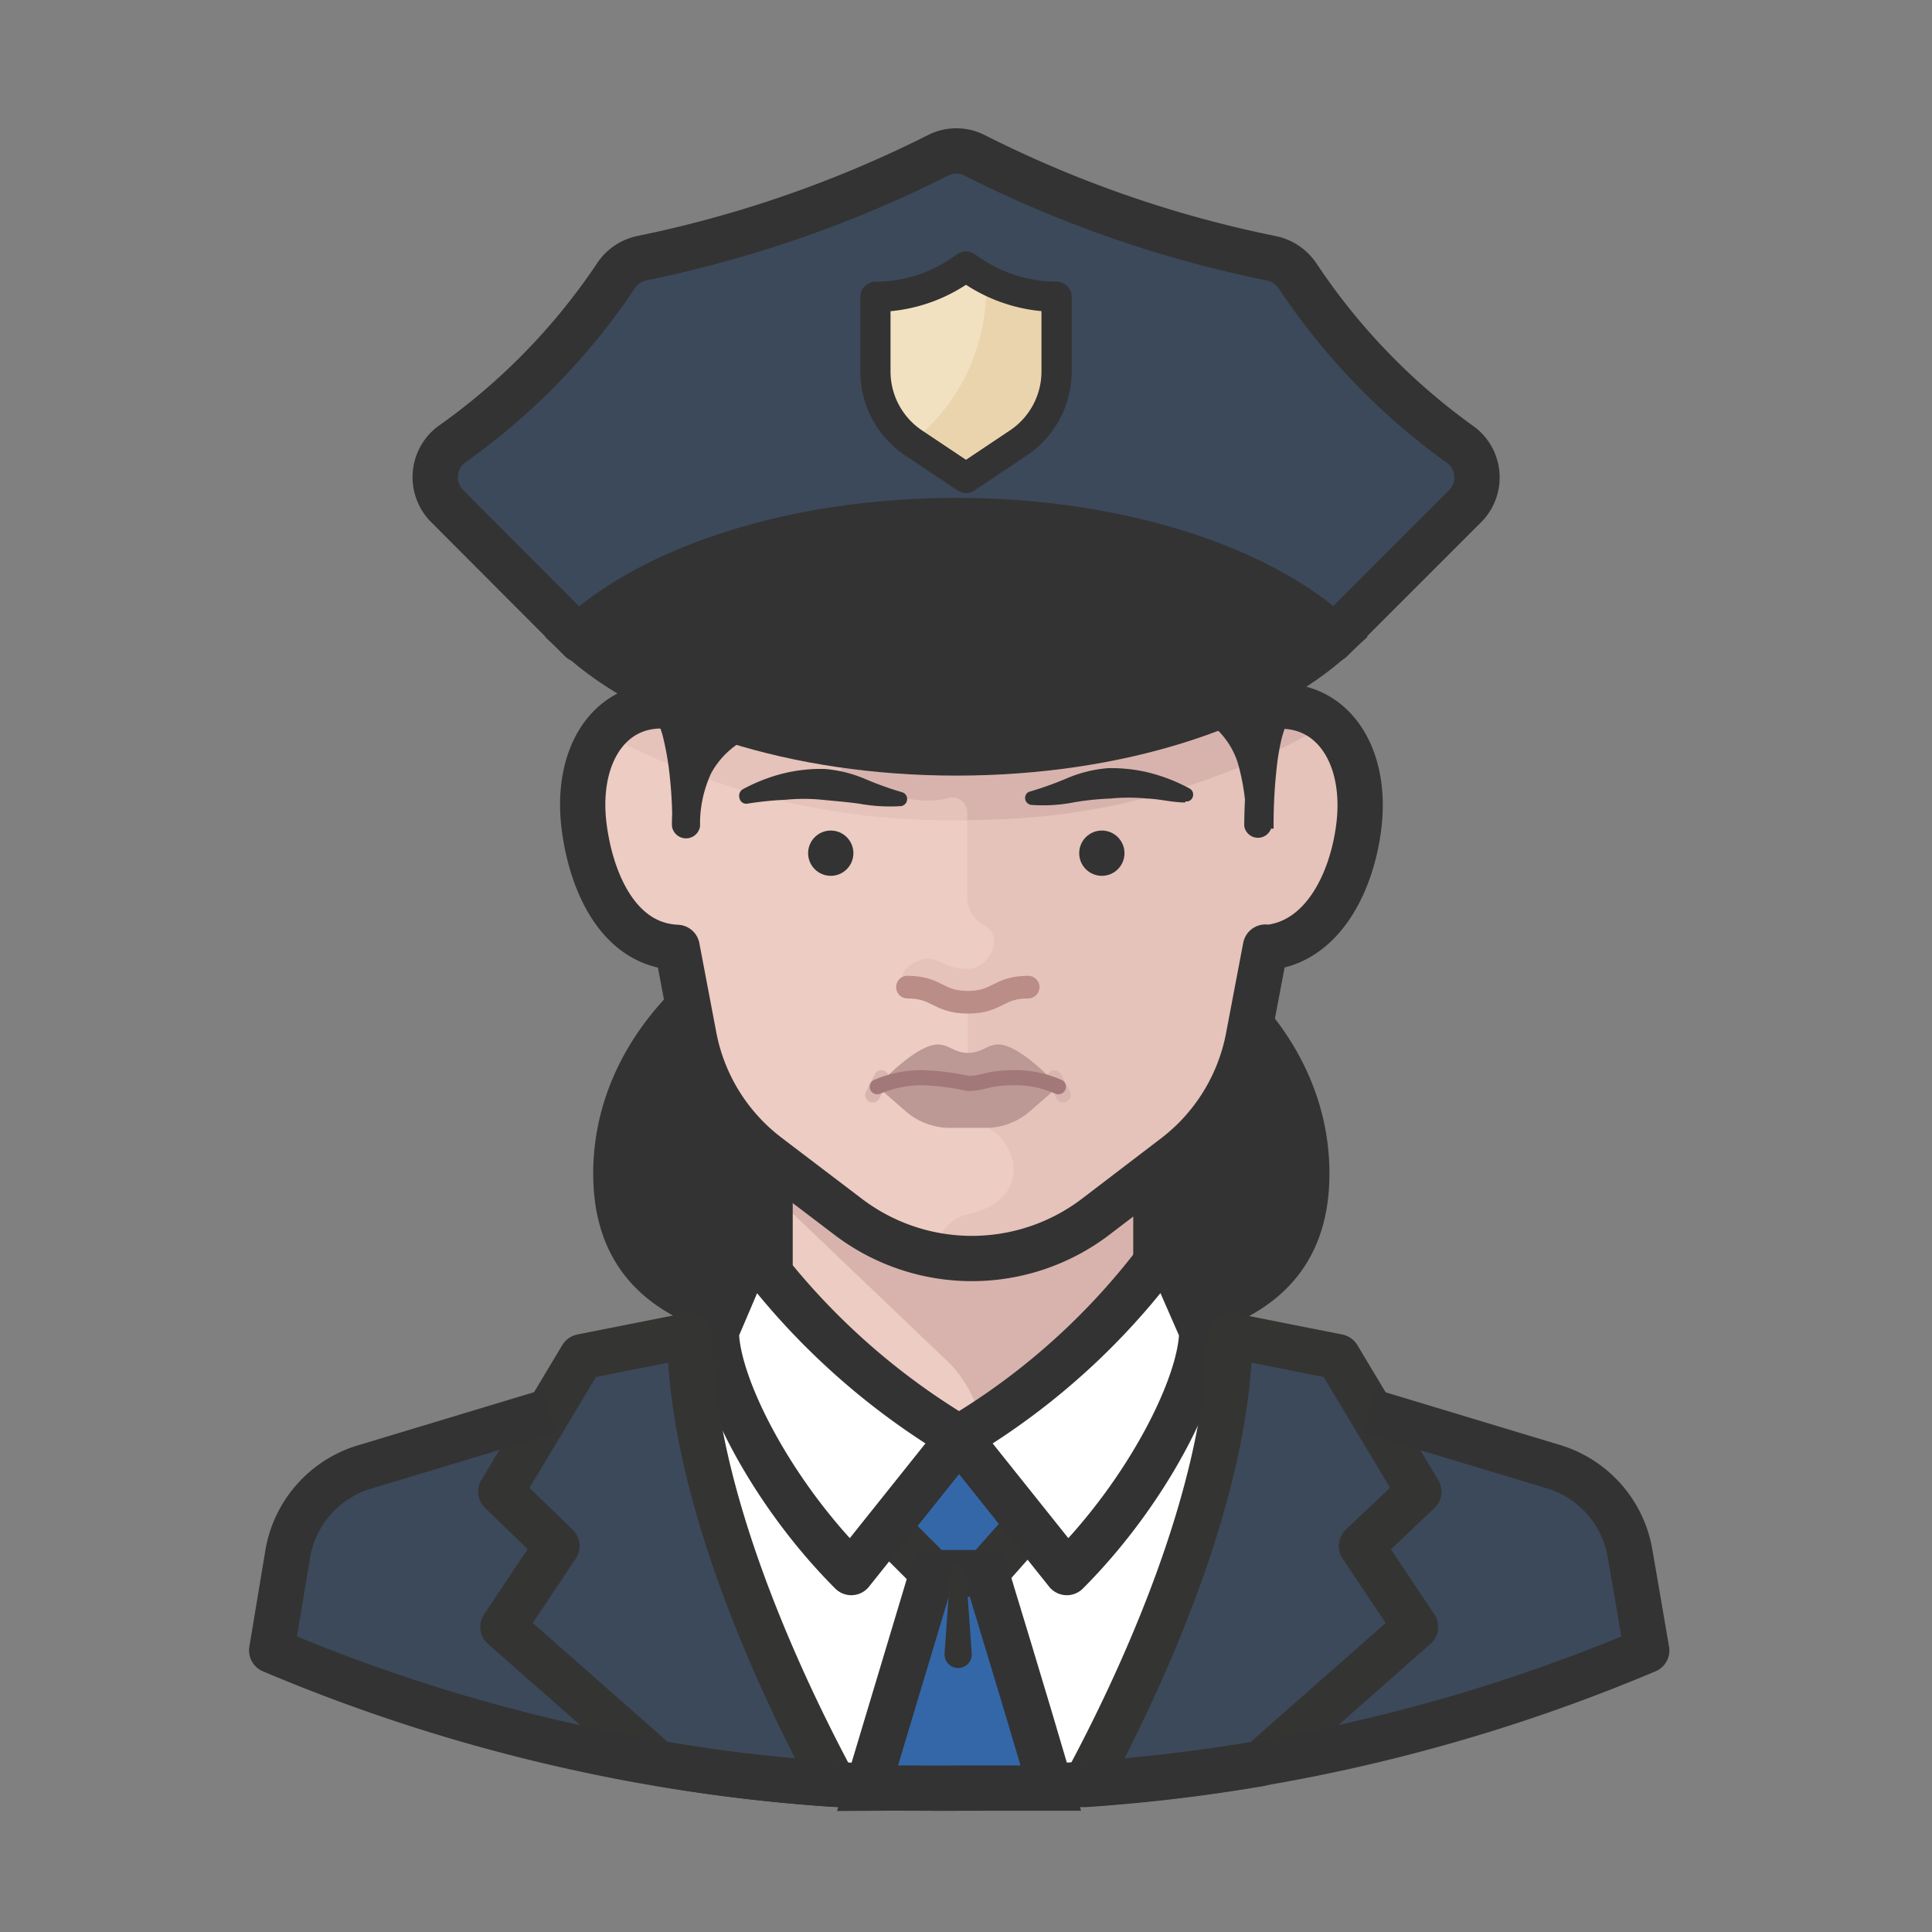 <?xml version="1.0" ?><svg height="64" viewBox="0 0 64 64" width="64" xmlns="http://www.w3.org/2000/svg"><rect x="0" y="0" width="64" height="64" fill="#808080" stroke="none"/><title/><g data-name="set-016@surgeon-white-male" id="e6d69710-0ad4-4dca-842a-15d83c4e047a"><g data-name="police-officers-white-female" id="e7709831-08a2-464e-9362-3b0ced0a919c"><g data-name="police-officers-white-female-2" id="a644d286-2238-4745-ba15-bfe033d6692a"><g data-name="Icons" id="e0b8d7a9-a5cb-4ec1-9759-f5bdf67b1b08"><path d="M54,51.473a3.639,3.639,0,0,0-2.58-2.9L37,44.2a23.855,23.855,0,0,1-5.18,4.37,23.475,23.475,0,0,1-5.17-4.36l-14.53,4.37a3.639,3.639,0,0,0-2.59,2.9L9,54.673a56.208,56.208,0,0,0,22.81,4.56,56.256,56.256,0,0,0,22.74-4.56Z" fill="#3c495a"/><path d="M43.29,38.873c0,5-5.12,5.31-11.44,5.31s-11.45-.32-11.45-5.31,5.13-9,11.45-9S43.29,33.873,43.29,38.873Z" fill="#333"/><path d="M34.1,30c-6.29,0-11.38,4.06-11.38,9,0,3.44,2.41,4.66,6,5.09h3.13c6.33,0,11.45-.32,11.45-5.31C43.29,34.483,39.34,30.823,34.1,30Z" fill="#333"/><path d="M43.29,38.873c0,5-5.12,5.31-11.44,5.31s-11.45-.32-11.45-5.31,5.13-9,11.45-9S43.29,33.873,43.29,38.873Z" fill="none" stroke="#333" stroke-linejoin="round" stroke-width="1.5"/><rect fill="#edccc3" height="12.78" width="12.78" x="25.51" y="36.063"/><path d="M25.51,39.483l6,5.73a4.318,4.318,0,0,1,1.12,2.91,2.872,2.872,0,0,0,.11.72h5.5V36.063H25.51Z" fill="#d8b3ad"/><path d="M41.92,31.373l-.57,3a6.487,6.487,0,0,1-2.43,3.93l-2.62,2a6.769,6.769,0,0,1-8.21,0l-2.63-2A6.474,6.474,0,0,1,23,34.383l-.57-3c-1.89-.08-2.83-2.06-3.08-4-.29-2.29.78-4,2.55-4v-2c0-5.41,2-10.51,10.25-10.51S42.44,16,42.44,21.393v2c1.77,0,2.86,1.71,2.57,4-.24,1.9-1.24,3.86-3.08,4Z" fill="#a88064"/><path d="M41.92,31.373l-.57,3a6.487,6.487,0,0,1-2.43,3.93l-2.62,2a6.769,6.769,0,0,1-8.21,0l-2.63-2A6.474,6.474,0,0,1,23,34.383l-.57-3c-1.89-.08-2.83-2.06-3.08-4-.29-2.29.78-4,2.55-4v-2c0-5.41,2-10.51,10.25-10.51S42.44,16,42.44,21.393v2c1.77,0,2.86,1.71,2.57,4-.24,1.9-1.24,3.86-3.08,4Z" fill="#edccc3"/><path d="M42.43,23.383v-2c0-5.41-2-10.51-10.25-10.51a16.668,16.668,0,0,0-3,.26V22.3A3.9,3.9,0,0,1,28,25.183a.45.45,0,0,0,.2.77c1.5.43,2.3.71,3.23.47a.5.5,0,0,1,.6.378.526.526,0,0,1,.012.112v2.84a1.11,1.11,0,0,0,.62.94c.57.32.16,1.4-.62,1.4h0a1.7,1.7,0,0,1-.89-.23c-.74-.37-1.43.39-1.27.68s.34,0,1.08.35a2.658,2.658,0,0,0,1.1.27v3.68a.4.4,0,0,0,.31.38c1.31.31,2,2.49-.31,3h0a1.24,1.24,0,0,0-1,1.2v.19a6.759,6.759,0,0,0,5.33-1.26l2.62-2a6.461,6.461,0,0,0,2.43-3.93l.57-3h0c1.84-.12,2.84-2.08,3.08-4C45.29,25.083,44.2,23.383,42.43,23.383Z" fill="#e5c2ba"/><path d="M42.44,21.383c0-5.41-2-10.51-10.25-10.51S21.94,16,21.94,21.383v2a2.31,2.31,0,0,0-1.88.93,24,24,0,0,0,11.63,2.86A23.637,23.637,0,0,0,44,23.943a2.336,2.336,0,0,0-1.53-.56C42.46,23.063,42.44,21.7,42.44,21.383Z" fill="#e5c2ba"/><path d="M30.59,11a13.559,13.559,0,0,0-1.36.19h0v11.12A3.9,3.9,0,0,1,28,25.193a.45.45,0,0,0,.2.77c1.5.43,2.3.71,3.23.47a.49.49,0,0,1,.595.355.528.528,0,0,1,.015.125v.25a23.575,23.575,0,0,0,12-3.22h0a2.38,2.38,0,0,0-.55-.34l-.24-.1-.25-.06a2.345,2.345,0,0,0-.54-.07v-2c0-5.41-2-10.51-10.25-10.51a15.128,15.128,0,0,0-1.55.07Z" fill="#d8b3ad"/><path d="M42.43,23.383v-2c0-5.41-2-10.51-10.25-10.51S21.94,16,21.94,21.383v2a7.244,7.244,0,0,1,.79,4c0-6.48,9-2.31,13.54-6.81,2.25,3.13,5.47,1.84,5.47,6.82A8.454,8.454,0,0,1,42.43,23.383Z" fill="#333"/><path d="M21.71,23.4v-2.38a17.238,17.238,0,0,1,.18-2.38,10.089,10.089,0,0,1,1.69-4.49,8.08,8.08,0,0,1,3.87-2.87,14.254,14.254,0,0,1,4.75-.75,14.348,14.348,0,0,1,4.76.71A8.21,8.21,0,0,1,40.9,14.1a10.362,10.362,0,0,1,1.76,4.52,17.7,17.7,0,0,1,.21,2.4v2.41l-.13.27a.156.156,0,0,1-.06.11.939.939,0,0,0-.08.2c-.05.14-.1.29-.14.44a7.678,7.678,0,0,0-.17,1,16.913,16.913,0,0,0-.1,2h-.91a7.236,7.236,0,0,0-.28-2.19,2.659,2.659,0,0,0-1.25-1.51c-.61-.37-1.37-.68-2.06-1.14a7.091,7.091,0,0,1-1.82-1.72l.75.06A8.4,8.4,0,0,1,32.81,23a26.089,26.089,0,0,1-4.14.64,12.68,12.68,0,0,0-3.85.79,2.779,2.779,0,0,0-1.26,1.18,4,4,0,0,0-.37,1.79h-.92a14.852,14.852,0,0,0-.12-2,9.734,9.734,0,0,0-.19-1,2.738,2.738,0,0,0-.15-.43,1.736,1.736,0,0,0-.15-.27l-.16-.31v-2.41a16.346,16.346,0,0,1,.2-2.41,10.381,10.381,0,0,1,1.78-4.53,8.11,8.11,0,0,1,4-2.85,14.343,14.343,0,0,1,4.76-.7,14.278,14.278,0,0,1,4.74.76,8.08,8.08,0,0,1,3.87,2.87,10.089,10.089,0,0,1,1.69,4.49,28.039,28.039,0,0,1,.16,4.76.219.219,0,0,1-.22.22h-.01a.219.219,0,0,1-.22-.22v-.01h0a26.688,26.688,0,0,0-.25-4.65,9.634,9.634,0,0,0-1.65-4.23,7.479,7.479,0,0,0-3.62-2.61,13.571,13.571,0,0,0-4.53-.66,13.69,13.69,0,0,0-4.51.72,7.34,7.34,0,0,0-3.54,2.62,9.492,9.492,0,0,0-1.57,4.18A17.433,17.433,0,0,0,22.39,21v2.3l-.16-.3a1.736,1.736,0,0,1,.4.6c.08.18.14.37.2.55a8.467,8.467,0,0,1,.23,1.08,15.467,15.467,0,0,1,.13,2.14.47.47,0,0,1-.93,0h0a5,5,0,0,1,.46-2.21,3.609,3.609,0,0,1,1.68-1.6,13.148,13.148,0,0,1,4.17-.9,25.515,25.515,0,0,0,4-.63,7.368,7.368,0,0,0,3.35-1.82.5.5,0,0,1,.707,0l0,0v.06a6.272,6.272,0,0,0,1.55,1.49c.6.41,1.3.7,2,1.14a3.665,3.665,0,0,1,1.63,2,8.057,8.057,0,0,1,.32,2.46.46.46,0,0,1-.91,0h0a19.191,19.191,0,0,1,.13-2.13,9.976,9.976,0,0,1,.2-1.07,5.635,5.635,0,0,1,.17-.54,2.005,2.005,0,0,1,.35-.61l-.12.28v-2.3a15.814,15.814,0,0,0-.18-2.29,9.415,9.415,0,0,0-1.58-4.19,7.461,7.461,0,0,0-3.55-2.62,13.659,13.659,0,0,0-4.51-.71,13.467,13.467,0,0,0-4.52.67,7.469,7.469,0,0,0-3.62,2.6,9.538,9.538,0,0,0-1.65,4.22,31.293,31.293,0,0,0-.24,4.64h0a.21.21,0,0,1-.2.221H21.87A.219.219,0,0,1,21.71,23.4Z" fill="#333"/><line fill="none" stroke="#333" stroke-linecap="round" stroke-linejoin="round" stroke-width="1.5" x1="25.51" x2="25.51" y1="38.633" y2="42.223"/><path d="M41.92,31.373l-.57,3a6.487,6.487,0,0,1-2.43,3.93l-2.62,2a6.769,6.769,0,0,1-8.21,0l-2.63-2A6.474,6.474,0,0,1,23,34.383l-.57-3c-1.89-.08-2.83-2.06-3.08-4-.29-2.29.78-4,2.55-4v-2c0-5.41,2-10.51,10.25-10.51S42.44,16,42.44,21.393v2c1.77,0,2.86,1.71,2.57,4-.24,1.9-1.24,3.86-3.08,4Z" fill="none" stroke="#333" stroke-linejoin="round" stroke-width="1.5"/><line fill="none" stroke="#333" stroke-linecap="round" stroke-linejoin="round" stroke-width="1.5" x1="38.29" x2="38.29" y1="39.273" y2="42.223"/><line fill="none" stroke="#d8b5af" stroke-linecap="round" stroke-miterlimit="10" stroke-width="0.5" x1="29.2" x2="28.91" y1="35.703" y2="36.273"/><line fill="none" stroke="#d8b5af" stroke-linecap="round" stroke-miterlimit="10" stroke-width="0.5" x1="34.93" x2="35.22" y1="35.703" y2="36.273"/><path d="M30.06,32.7c1,0,1,.5,2,.5s1-.5,2-.5" fill="none" stroke="#ba8d86" stroke-linecap="round" stroke-miterlimit="10" stroke-width="0.75"/><circle cx="36.5" cy="28.263" fill="#333" r="0.75"/><path d="M39.26,26.583c-.43,0-.86-.12-1.27-.13a6.115,6.115,0,0,0-1.21,0,9.029,9.029,0,0,0-1.23.13,5.268,5.268,0,0,1-1.39.08.23.23,0,0,1-.2-.256v0a.21.21,0,0,1,.17-.19h0a10.846,10.846,0,0,0,1.2-.43,4.378,4.378,0,0,1,1.36-.34,5.23,5.23,0,0,1,1.42.16,5.806,5.806,0,0,1,1.29.51.229.229,0,0,1,.1.309h0a.21.21,0,0,1-.23.12Z" fill="#333"/><circle cx="27.52" cy="28.263" fill="#333" r="0.75"/><path d="M24.61,26.143a5.806,5.806,0,0,1,1.29-.51,5.23,5.23,0,0,1,1.42-.16,4.3,4.3,0,0,1,1.36.34,10.846,10.846,0,0,0,1.2.43h0a.23.23,0,0,1,.162.282l0,.008a.242.242,0,0,1-.19.17,5.729,5.729,0,0,1-1.39-.08c-.43-.06-.84-.09-1.23-.13a6.115,6.115,0,0,0-1.21,0,11.159,11.159,0,0,0-1.27.13h0a.229.229,0,0,1-.259-.2v0A.249.249,0,0,1,24.61,26.143Z" fill="#333"/><path d="M42.1,8.553a38.889,38.889,0,0,1-9.82-3.41,1.328,1.328,0,0,0-1.2,0,39.326,39.326,0,0,1-9.82,3.41,1.368,1.368,0,0,0-.88.62,21.43,21.43,0,0,1-5.45,5.57,1.359,1.359,0,0,0-.217,1.911c.024.031.05.06.077.089l4.45,4.46c2.69-2.14,7.24-3.56,12.43-3.56s9.74,1.42,12.43,3.56l4.45-4.45a1.35,1.35,0,0,0-.035-1.909c-.034-.032-.069-.062-.105-.091A21.512,21.512,0,0,1,43,9.163,1.393,1.393,0,0,0,42.1,8.553Z" fill="#3c495a" stroke="#333" stroke-linecap="round" stroke-linejoin="round" stroke-width="1.5"/><path d="M19.16,21.093c2.49-2.3,7.17-3.85,12.52-3.85s10.06,1.56,12.52,3.85c-2.49,2.3-7.17,3.85-12.52,3.85S21.66,23.383,19.16,21.093Z" fill="#333" stroke="#333" stroke-miterlimit="10" stroke-width="1.5"/><path d="M33.72,14.683,32,15.833l-1.72-1.15A2.85,2.85,0,0,1,29,12.3V9.833A5,5,0,0,0,31.75,9l.25-.17.25.17a5,5,0,0,0,2.75.83V12.3A2.85,2.85,0,0,1,33.72,14.683Z" fill="#ead4ad"/><path d="M32,8.833,31.75,9a5,5,0,0,1-2.75.83V12.3a2.851,2.851,0,0,0,1.22,2.33,6.491,6.491,0,0,0,2.45-5.08v-.33L32.25,9Z" fill="#f2e1c0"/><path d="M33.72,14.683,32,15.833l-1.72-1.15A2.85,2.85,0,0,1,29,12.3V9.833A5,5,0,0,0,31.75,9l.25-.17.25.17a5,5,0,0,0,2.75.83V12.3A2.85,2.85,0,0,1,33.72,14.683Z" fill="none" stroke="#333" stroke-linecap="round" stroke-linejoin="round"/><path d="M32.06,53.563l.21,3a.5.5,0,1,1-1,.06v-.07l.21-3a.29.29,0,0,1,.309-.27h0A.31.31,0,0,1,32.06,53.563Z" fill="#343433"/><polygon fill="#1e4884" points="31.77 48.573 29.62 51.263 30.77 53.563 32.77 53.563 33.92 51.263 31.77 48.573" stroke="#343433" stroke-linejoin="round" stroke-width="1.5"/><path d="M24.77,41.573s1.53,3.51,7,7l-4,5a21.818,21.818,0,0,1-5-8Z" fill="#fff" stroke="#333" stroke-linecap="round" stroke-linejoin="round" stroke-width="1.5"/><path d="M38.77,41.573s-1.53,3.51-7,7l4,5a21.818,21.818,0,0,0,5-8Z" fill="#fff" stroke="#333" stroke-linecap="round" stroke-linejoin="round" stroke-width="1.5"/><path d="M31.81,59.233c1.39,0,2.78,0,4.17-.13,1.42-2.37,4.71-8.56,4.71-14.87l-.89-.18-1.19-2.68a23,23,0,0,1-6.85,6.25,23.439,23.439,0,0,1-6.88-6.25l-1.16,2.68-.89.18c0,6.31,3.29,12.49,4.71,14.87C29,59.193,30.39,59.253,31.81,59.233Z" fill="#fff" stroke="#333" stroke-linecap="round" stroke-linejoin="round" stroke-width="1.34"/><polygon fill="#3467a8" points="31.77 47.623 29.39 50.603 30.88 52.093 32.66 52.093 34.07 50.503 31.77 47.623" stroke="#343433" stroke-linecap="round" stroke-linejoin="round" stroke-width="1.5"/><path d="M24.89,41.373a23.439,23.439,0,0,0,6.88,6.25l-3.57,4.47c-2.68-2.68-4.47-6.25-4.47-8Z" fill="#fff" stroke="#333" stroke-linecap="round" stroke-linejoin="round" stroke-width="1.5"/><path d="M38.62,41.373a23,23,0,0,1-6.85,6.25l3.57,4.47c2.68-2.68,4.47-6.25,4.47-8Z" fill="#fff" stroke="#333" stroke-linecap="round" stroke-linejoin="round" stroke-width="1.5"/><path d="M41.75,58.423l5.14-4.53-1.79-2.68,1.9-1.8-2.68-4.47-3.58-.71c-.05,5.32-3.07,11.7-4.79,14.88A57.055,57.055,0,0,0,41.75,58.423Z" fill="#3c495a" stroke="#343433" stroke-linejoin="round" stroke-width="1.5"/><path d="M16.66,53.893l5.12,4.51a54.244,54.244,0,0,0,5.85.7c-1.71-3.18-4.73-9.55-4.78-14.87l-3.58.71-2.68,4.47,1.86,1.8Z" fill="#3c495a" stroke="#343433" stroke-linejoin="round" stroke-width="1.5"/><path d="M18.18,46.753l-6.06,1.83a3.639,3.639,0,0,0-2.59,2.9L9,54.673a57.575,57.575,0,0,0,22.81,4.56,57.8,57.8,0,0,0,22.74-4.56l-.55-3.2a3.639,3.639,0,0,0-2.58-2.9l-6.06-1.83" fill="none" stroke="#333" stroke-linejoin="round" stroke-width="1.5"/><path d="M31.81,59.233h3c-.88-3-2.13-7.09-2.13-7.09H30.87l-2.13,7.09C29.77,59.223,30.79,59.243,31.81,59.233Z" fill="#3467a8" stroke="#333" stroke-miterlimit="10" stroke-width="1.5"/><path d="M32,52.093l.19,2.68a.451.451,0,1,1-.9.06h0v-.06l.19-2.68a.26.26,0,0,1,.278-.24h0A.25.25,0,0,1,32,52.093Z" fill="#343433"/><path d="M33.07,34.6c-.36,0-.56.28-1,.28s-.64-.28-1-.28c-.63,0-1.67,1-2,1.4l.93.81a2.23,2.23,0,0,0,1.56.55h1a2.23,2.23,0,0,0,1.56-.55l.93-.81C34.74,35.623,33.7,34.6,33.07,34.6Z" fill="#bc9995"/><path d="M35.06,36a3.534,3.534,0,0,0-1.44-.3c-.95,0-1,.19-1.56.19a8.035,8.035,0,0,0-1.56-.19,3.751,3.751,0,0,0-1.44.3" fill="none" stroke="#a37878" stroke-linecap="round" stroke-miterlimit="10" stroke-width="0.5"/></g></g></g></g></svg>